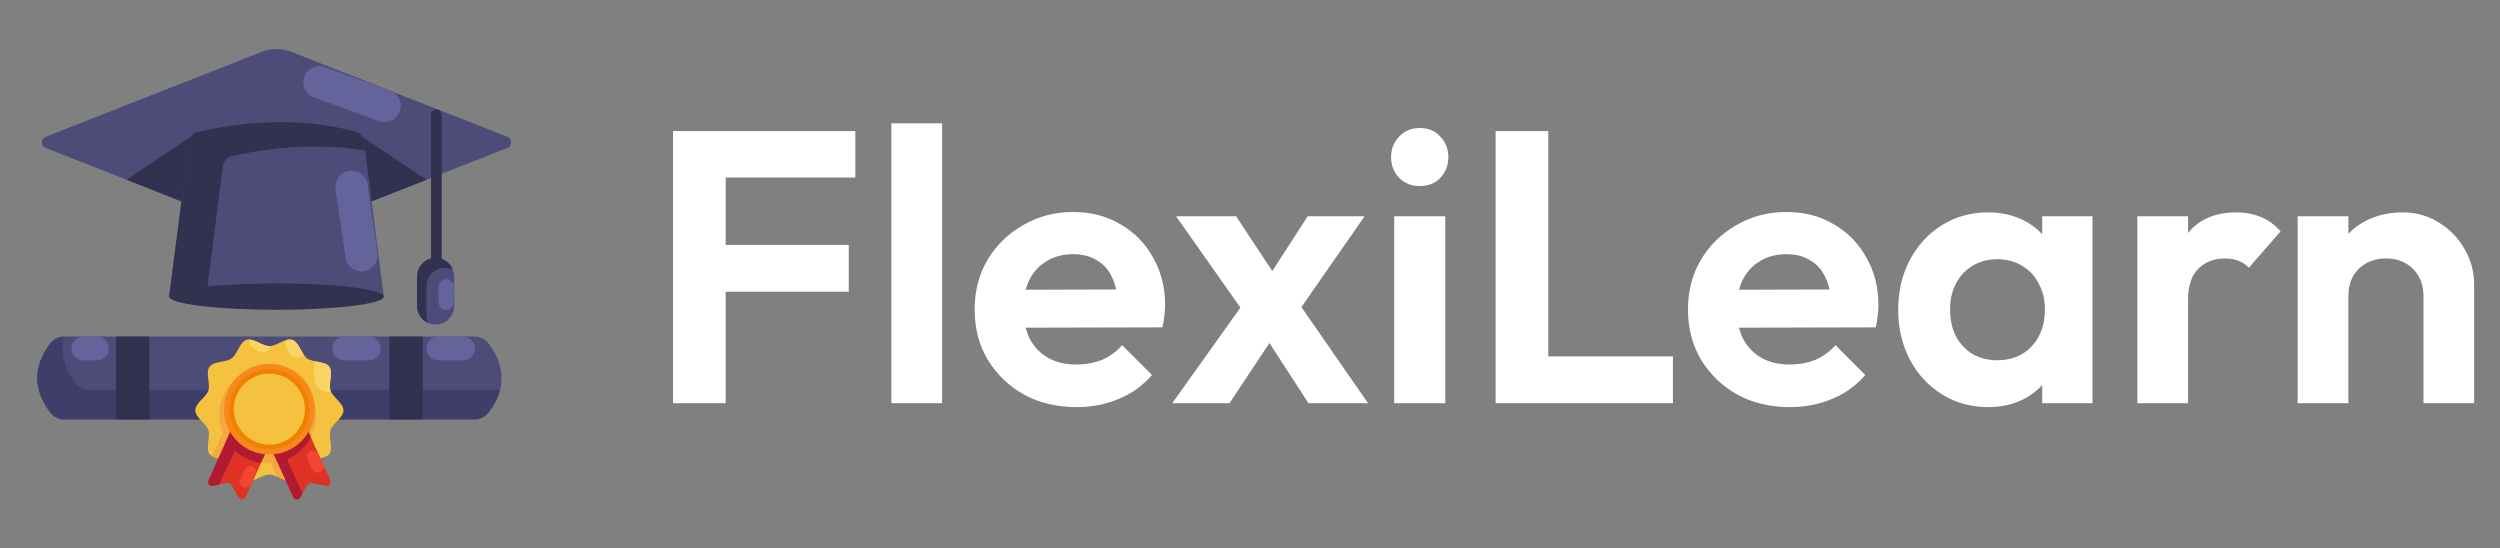 <svg width="155" height="34" xmlns="http://www.w3.org/2000/svg" fill="none">

 <rect width="100%" height="100%" fill="#808080" stroke="none"/>

 <g>
  <title>Layer 1</title>
  <path id="svg_1" fill="#ffffff" d="m41.728,25l0,-16.872l3.264,0l0,16.872l-3.264,0zm2.4,-6.912l0,-2.904l8.496,0l0,2.904l-8.496,0zm0,-7.08l0,-2.88l8.904,0l0,2.88l-8.904,0zm11.139,13.992l0,-17.352l3.144,0l0,17.352l-3.144,0zm11.474,0.24c-1.216,0 -2.296,-0.256 -3.24,-0.768c-0.944,-0.528 -1.696,-1.248 -2.256,-2.16c-0.544,-0.912 -0.816,-1.952 -0.816,-3.12c0,-1.152 0.264,-2.176 0.792,-3.072c0.544,-0.912 1.28,-1.632 2.208,-2.16c0.928,-0.544 1.96,-0.816 3.096,-0.816c1.12,0 2.104,0.256 2.952,0.768c0.864,0.496 1.536,1.184 2.016,2.064c0.496,0.864 0.744,1.848 0.744,2.952c0,0.208 -0.016,0.424 -0.048,0.648c-0.016,0.208 -0.056,0.448 -0.12,0.72l-9.744,0.024l0,-2.352l8.28,-0.024l-1.272,0.984c-0.032,-0.688 -0.16,-1.264 -0.384,-1.728c-0.208,-0.464 -0.52,-0.816 -0.936,-1.056c-0.4,-0.256 -0.896,-0.384 -1.488,-0.384c-0.624,0 -1.168,0.144 -1.632,0.432c-0.464,0.272 -0.824,0.664 -1.08,1.176c-0.24,0.496 -0.36,1.088 -0.36,1.776c0,0.704 0.128,1.32 0.384,1.848c0.272,0.512 0.656,0.912 1.152,1.2c0.496,0.272 1.072,0.408 1.728,0.408c0.592,0 1.128,-0.096 1.608,-0.288c0.48,-0.208 0.896,-0.512 1.248,-0.912l1.848,1.848c-0.56,0.656 -1.248,1.152 -2.064,1.488c-0.8,0.336 -1.672,0.504 -2.616,0.504zm14.384,-0.24l-3.048,-4.704l-0.648,-0.48l-4.512,-6.408l3.72,0l2.808,4.248l0.6,0.456l4.776,6.888l-3.696,0zm-8.448,0l4.728,-6.624l1.8,2.136l-2.976,4.488l-3.552,0zm7.488,-5.208l-1.848,-2.112l2.76,-4.272l3.528,0l-4.44,6.384zm6.274,5.208l0,-11.592l3.168,0l0,11.592l-3.168,0zm1.584,-13.464c-0.512,0 -0.936,-0.168 -1.272,-0.504c-0.336,-0.352 -0.504,-0.784 -0.504,-1.296c0,-0.496 0.168,-0.92 0.504,-1.272c0.336,-0.352 0.76,-0.528 1.272,-0.528c0.528,0 0.952,0.176 1.272,0.528c0.336,0.352 0.504,0.776 0.504,1.272c0,0.512 -0.168,0.944 -0.504,1.296c-0.32,0.336 -0.744,0.504 -1.272,0.504zm4.705,13.464l0,-16.872l3.264,0l0,16.872l-3.264,0zm2.4,0l0,-2.904l8.592,0l0,2.904l-8.592,0zm15.839,0.24c-1.216,0 -2.296,-0.256 -3.24,-0.768c-0.944,-0.528 -1.696,-1.248 -2.256,-2.16c-0.544,-0.912 -0.816,-1.952 -0.816,-3.12c0,-1.152 0.264,-2.176 0.792,-3.072c0.544,-0.912 1.28,-1.632 2.208,-2.16c0.928,-0.544 1.96,-0.816 3.096,-0.816c1.12,0 2.104,0.256 2.952,0.768c0.864,0.496 1.536,1.184 2.016,2.064c0.496,0.864 0.744,1.848 0.744,2.952c0,0.208 -0.016,0.424 -0.048,0.648c-0.016,0.208 -0.056,0.448 -0.12,0.72l-9.744,0.024l0,-2.352l8.28,-0.024l-1.272,0.984c-0.032,-0.688 -0.16,-1.264 -0.384,-1.728c-0.208,-0.464 -0.52,-0.816 -0.936,-1.056c-0.4,-0.256 -0.896,-0.384 -1.488,-0.384c-0.624,0 -1.168,0.144 -1.632,0.432c-0.464,0.272 -0.824,0.664 -1.08,1.176c-0.24,0.496 -0.36,1.088 -0.36,1.776c0,0.704 0.128,1.32 0.384,1.848c0.272,0.512 0.656,0.912 1.152,1.2c0.496,0.272 1.072,0.408 1.728,0.408c0.592,0 1.128,-0.096 1.608,-0.288c0.48,-0.208 0.896,-0.512 1.248,-0.912l1.848,1.848c-0.56,0.656 -1.248,1.152 -2.064,1.488c-0.8,0.336 -1.672,0.504 -2.616,0.504zm12.289,0c-1.056,0 -2.008,-0.264 -2.856,-0.792c-0.848,-0.528 -1.512,-1.248 -1.992,-2.16c-0.48,-0.912 -0.72,-1.936 -0.72,-3.072c0,-1.152 0.24,-2.184 0.72,-3.096c0.48,-0.912 1.144,-1.632 1.992,-2.16c0.848,-0.528 1.8,-0.792 2.856,-0.792c0.832,0 1.576,0.168 2.232,0.504c0.656,0.336 1.176,0.808 1.56,1.416c0.4,0.592 0.616,1.264 0.648,2.016l0,4.176c-0.032,0.768 -0.248,1.448 -0.648,2.04c-0.384,0.592 -0.904,1.064 -1.56,1.416c-0.656,0.336 -1.4,0.504 -2.232,0.504zm0.576,-2.904c0.88,0 1.592,-0.288 2.136,-0.864c0.544,-0.592 0.816,-1.352 0.816,-2.28c0,-0.608 -0.128,-1.144 -0.384,-1.608c-0.24,-0.48 -0.584,-0.848 -1.032,-1.104c-0.432,-0.272 -0.944,-0.408 -1.536,-0.408c-0.576,0 -1.088,0.136 -1.536,0.408c-0.432,0.256 -0.776,0.624 -1.032,1.104c-0.24,0.464 -0.36,1 -0.36,1.608c0,0.624 0.12,1.176 0.36,1.656c0.256,0.464 0.6,0.832 1.032,1.104c0.448,0.256 0.96,0.384 1.536,0.384zm2.784,2.664l0,-3.12l0.504,-2.832l-0.504,-2.784l0,-2.856l3.12,0l0,11.592l-3.12,0zm5.901,0l0,-11.592l3.144,0l0,11.592l-3.144,0zm3.144,-6.408l-1.224,-0.816c0.144,-1.424 0.56,-2.544 1.248,-3.36c0.688,-0.832 1.68,-1.248 2.976,-1.248c0.56,0 1.064,0.096 1.512,0.288c0.448,0.176 0.856,0.472 1.224,0.888l-1.968,2.256c-0.176,-0.192 -0.392,-0.336 -0.648,-0.432c-0.24,-0.096 -0.52,-0.144 -0.84,-0.144c-0.672,0 -1.224,0.216 -1.656,0.648c-0.416,0.416 -0.624,1.056 -0.624,1.92zm14.594,6.408l0,-6.648c0,-0.688 -0.216,-1.248 -0.648,-1.68c-0.432,-0.432 -0.992,-0.648 -1.68,-0.648c-0.448,0 -0.848,0.096 -1.2,0.288c-0.352,0.192 -0.632,0.464 -0.84,0.816c-0.192,0.352 -0.288,0.76 -0.288,1.224l-1.224,-0.624c0,-0.912 0.192,-1.704 0.576,-2.376c0.4,-0.688 0.944,-1.224 1.632,-1.608c0.704,-0.384 1.496,-0.576 2.376,-0.576c0.848,0 1.608,0.216 2.28,0.648c0.672,0.416 1.2,0.968 1.584,1.656c0.384,0.672 0.575,1.4 0.575,2.184l0,7.344l-3.143,0zm-7.8,0l0,-11.592l3.144,0l0,11.592l-3.144,0z"/>
  <path id="svg_2" fill="#4D4C78" d="m16.227,3.214l-13.398,5.268c-0.312,0.124 -0.312,0.566 0,0.69l14.179,5.574c0.087,0.035 0.184,0.035 0.27,0l14.179,-5.574c0.313,-0.124 0.313,-0.566 0,-0.69l-13.398,-5.268c-0.589,-0.232 -1.244,-0.232 -1.833,0z"/>
  <path id="svg_3" fill="#323150" d="m12.29,8.17l-4.443,2.974l4.372,1.72l0.071,-4.694z"/>
  <path id="svg_4" fill="#323150" d="m21.997,8.17l4.443,2.974l-4.37,1.72l-0.073,-4.694z"/>
  <path id="svg_5" fill="#4D4C78" d="m23.797,18.39l-13.306,0l1.232,-9.6c0.02,-0.149 0.085,-0.288 0.186,-0.399c0.101,-0.111 0.234,-0.188 0.381,-0.221c3.536,-0.787 6.781,-0.792 9.734,-0.015c0.141,0.036 0.267,0.114 0.363,0.223c0.096,0.109 0.157,0.245 0.175,0.389l1.236,9.623z"/>
  <path id="svg_6" fill="#323150" d="m13.821,10.298c0.019,-0.149 0.084,-0.289 0.186,-0.4c0.101,-0.111 0.235,-0.188 0.381,-0.221c2.952,-0.657 5.702,-0.769 8.248,-0.337l-0.075,-0.574c-0.018,-0.144 -0.079,-0.28 -0.175,-0.389c-0.096,-0.109 -0.222,-0.187 -0.363,-0.223c-2.952,-0.777 -6.197,-0.772 -9.734,0.015c-0.147,0.033 -0.28,0.11 -0.381,0.221c-0.101,0.111 -0.166,0.25 -0.186,0.399l-1.232,9.6l2.292,0l1.038,-8.092z"/>
  <path id="svg_7" fill="#323150" d="m17.144,19.207c3.674,0 6.652,-0.366 6.652,-0.818c0,-0.452 -2.978,-0.818 -6.652,-0.818c-3.674,0 -6.652,0.366 -6.652,0.818c0,0.452 2.978,0.818 6.652,0.818z"/>
  <path id="svg_8" fill="#323150" d="m27.057,16.864c-0.044,0 -0.087,-0.008 -0.127,-0.025c-0.04,-0.017 -0.077,-0.041 -0.108,-0.072c-0.031,-0.031 -0.055,-0.068 -0.072,-0.108c-0.017,-0.04 -0.025,-0.084 -0.025,-0.127l0,-9.417c0,-0.088 0.035,-0.172 0.097,-0.235c0.062,-0.062 0.147,-0.097 0.235,-0.097c0.088,0 0.172,0.035 0.234,0.097c0.062,0.062 0.097,0.147 0.097,0.235l0,9.417c0,0.088 -0.035,0.172 -0.097,0.234c-0.062,0.062 -0.147,0.097 -0.234,0.097z"/>
  <path id="svg_9" fill="#4D4C78" d="m27.011,20.123c-0.305,-0 -0.597,-0.122 -0.812,-0.337c-0.215,-0.215 -0.337,-0.507 -0.337,-0.812l0,-1.844c0.011,-0.297 0.137,-0.578 0.351,-0.784c0.214,-0.206 0.5,-0.321 0.797,-0.321c0.297,0 0.583,0.115 0.797,0.321c0.214,0.206 0.34,0.487 0.351,0.784l0,1.844c-0,0.304 -0.121,0.596 -0.337,0.812c-0.215,0.215 -0.507,0.337 -0.811,0.338z"/>
  <path id="svg_10" fill="#323150" d="m26.44,19.604l0,-1.844c-0,-0.194 0.049,-0.385 0.142,-0.555c0.094,-0.17 0.229,-0.314 0.393,-0.417c0.164,-0.104 0.352,-0.164 0.546,-0.175c0.194,-0.011 0.387,0.027 0.562,0.111c-0.095,-0.252 -0.275,-0.463 -0.509,-0.596c-0.234,-0.133 -0.508,-0.179 -0.772,-0.131c-0.265,0.049 -0.504,0.188 -0.676,0.396c-0.172,0.207 -0.266,0.468 -0.265,0.737l0,1.844c0,0.217 0.062,0.429 0.177,0.612c0.116,0.183 0.281,0.33 0.476,0.424c-0.049,-0.13 -0.075,-0.267 -0.075,-0.406z"/>
  <path id="svg_11" fill="#4D4C78" d="m30.31,21.319c-0.104,-0.141 -0.24,-0.255 -0.397,-0.334c-0.156,-0.079 -0.329,-0.119 -0.504,-0.119l-25.415,0c-0.175,-0 -0.348,0.041 -0.504,0.119c-0.156,0.079 -0.292,0.193 -0.397,0.333c-1.046,1.411 -1.046,2.822 0,4.233c0.104,0.141 0.24,0.255 0.397,0.333c0.156,0.079 0.329,0.12 0.504,0.119l25.415,0c0.175,0 0.348,-0.041 0.504,-0.119c0.156,-0.079 0.292,-0.193 0.397,-0.334c1.048,-1.411 1.048,-2.822 0,-4.233z"/>
  <path id="svg_12" fill="#3F3E6B" d="m30.968,24.168l-25.415,0c-0.175,0 -0.348,-0.041 -0.504,-0.119c-0.156,-0.079 -0.292,-0.193 -0.396,-0.334c-0.704,-0.949 -0.935,-1.899 -0.692,-2.849c-0.169,0.006 -0.335,0.049 -0.485,0.128c-0.15,0.078 -0.281,0.189 -0.382,0.325c-1.046,1.411 -1.046,2.822 0,4.233c0.104,0.141 0.24,0.255 0.397,0.333c0.156,0.079 0.329,0.12 0.504,0.119l25.415,0c0.175,0 0.348,-0.041 0.504,-0.119c0.156,-0.079 0.292,-0.193 0.397,-0.334c0.344,-0.461 0.574,-0.922 0.692,-1.383l-0.033,0z"/>
  <path id="svg_13" fill="#323150" d="m9.263,20.866l-2.072,0l0,5.138l2.072,0l0,-5.138z"/>
  <path id="svg_14" fill="#323150" d="m26.212,20.866l-2.071,0l0,5.138l2.071,0l0,-5.138z"/>
  <path id="svg_15" fill="#64639C" d="m21.653,10.587l-0.002,0c-0.547,0.079 -0.926,0.586 -0.847,1.133l0.613,4.254c0.079,0.547 0.586,0.926 1.133,0.847l0.002,-0c0.547,-0.079 0.926,-0.586 0.847,-1.133l-0.613,-4.254c-0.079,-0.547 -0.586,-0.926 -1.133,-0.847z"/>
  <path id="svg_16" fill="#64639C" d="m18.864,4.758l-0.001,0.002c-0.188,0.519 0.081,1.093 0.6,1.281l4.042,1.463c0.519,0.188 1.093,-0.081 1.281,-0.6l0.001,-0.002c0.188,-0.519 -0.081,-1.093 -0.6,-1.281l-4.042,-1.463c-0.519,-0.188 -1.093,0.081 -1.281,0.6z"/>
  <path id="svg_17" fill="#64639C" d="m28.134,17.786c0,-0.26 -0.211,-0.471 -0.471,-0.471c-0.26,0 -0.471,0.211 -0.471,0.471l0,0.951c0,0.26 0.211,0.471 0.471,0.471c0.26,0 0.471,-0.211 0.471,-0.471l0,-0.951z"/>
  <path id="svg_18" fill="#F4C23F" d="m21.294,25.439c0,0.463 -0.67,0.814 -0.806,1.231c-0.136,0.416 0.191,1.109 -0.071,1.469c-0.262,0.36 -1.012,0.255 -1.375,0.521c-0.363,0.265 -0.488,1.007 -0.92,1.148c-0.433,0.141 -0.957,-0.388 -1.42,-0.388c-0.463,0 -1.002,0.524 -1.418,0.388c-0.416,-0.136 -0.561,-0.886 -0.92,-1.148c-0.36,-0.262 -1.111,-0.158 -1.375,-0.521c-0.264,-0.363 0.068,-1.037 -0.071,-1.469c-0.139,-0.433 -0.806,-0.768 -0.806,-1.231c0,-0.463 0.67,-0.813 0.806,-1.229c0.136,-0.416 -0.191,-1.11 0.071,-1.47c0.262,-0.36 1.012,-0.257 1.375,-0.521c0.363,-0.264 0.488,-1.008 0.92,-1.148c0.433,-0.139 0.957,0.388 1.418,0.388c0.461,0 1.003,-0.524 1.42,-0.388c0.416,0.136 0.561,0.886 0.92,1.148c0.36,0.262 1.111,0.158 1.375,0.521c0.264,0.363 -0.07,1.037 0.071,1.47c0.141,0.433 0.806,0.768 0.806,1.229z"/>
  <path id="svg_19" fill="#F4A93F" d="m16.595,28.729c-0.594,-0.001 -1.174,-0.177 -1.668,-0.507c-0.494,-0.33 -0.878,-0.799 -1.106,-1.348c-0.227,-0.549 -0.287,-1.153 -0.171,-1.735c0.116,-0.583 0.401,-1.118 0.821,-1.538c0.274,-0.274 0.599,-0.492 0.955,-0.643c0.551,-0.233 1.158,-0.296 1.745,-0.181c0.587,0.115 1.126,0.402 1.549,0.825c0.423,0.423 0.71,0.962 0.824,1.549c0.114,0.587 0.051,1.194 -0.182,1.745c-0.23,0.544 -0.615,1.008 -1.107,1.334c-0.492,0.326 -1.069,0.5 -1.66,0.5z"/>
  <path id="svg_20" fill="#F4A93F" d="m18.499,26.379c-0.027,-0.06 -0.077,-0.107 -0.139,-0.131c-0.062,-0.024 -0.131,-0.022 -0.191,0.005l-1.844,0.829c-0.025,0.012 -0.049,0.028 -0.07,0.046c-0.021,-0.019 -0.044,-0.034 -0.07,-0.046l-1.844,-0.829c-0.06,-0.027 -0.129,-0.029 -0.191,-0.005c-0.062,0.024 -0.112,0.071 -0.139,0.131l-0.856,1.906c0.333,0.192 0.904,0.154 1.207,0.375c0.348,0.254 0.479,0.959 0.879,1.133l1.013,-2.254l0.899,1.999c0.337,0.146 0.682,0.363 0.967,0.27c0.433,-0.141 0.561,-0.886 0.92,-1.148c0.109,-0.08 0.254,-0.126 0.41,-0.161l-0.952,-2.12z"/>
  <path id="svg_21" fill="#DE3226" d="m14.784,30.834l-0.436,-0.773c-0.026,-0.046 -0.067,-0.083 -0.115,-0.105c-0.049,-0.022 -0.103,-0.027 -0.155,-0.016l-0.868,0.186c-0.045,0.009 -0.092,0.006 -0.135,-0.009c-0.043,-0.015 -0.082,-0.043 -0.111,-0.079c-0.029,-0.036 -0.048,-0.079 -0.053,-0.125c-0.006,-0.046 0.001,-0.092 0.019,-0.134l1.529,-3.4c0.027,-0.06 0.077,-0.107 0.139,-0.131c0.062,-0.024 0.131,-0.022 0.191,0.005l1.844,0.829c0.06,0.028 0.106,0.078 0.13,0.14c0.023,0.062 0.021,0.13 -0.005,0.19l-1.529,3.4c-0.019,0.042 -0.049,0.079 -0.087,0.105c-0.038,0.026 -0.083,0.041 -0.129,0.043c-0.046,0.002 -0.092,-0.008 -0.132,-0.031c-0.041,-0.022 -0.074,-0.056 -0.097,-0.096z"/>
  <path id="svg_22" fill="#B11A31" d="m14.993,27.003c0.028,-0.061 0.044,-0.128 0.047,-0.196c0.003,-0.068 -0.008,-0.135 -0.031,-0.199c-0.023,-0.064 -0.059,-0.122 -0.105,-0.172c-0.046,-0.05 -0.101,-0.09 -0.163,-0.118l-0.148,-0.068c-0.06,0.024 -0.108,0.07 -0.134,0.129l-1.529,3.4c-0.019,0.042 -0.025,0.089 -0.019,0.134c0.006,0.046 0.025,0.089 0.053,0.125c0.029,0.036 0.067,0.063 0.111,0.079c0.043,0.015 0.09,0.019 0.135,0.009l0.375,-0.081l1.408,-3.042z"/>
  <path id="svg_23" fill="#DE3226" d="m18.62,30.834l0.436,-0.773c0.026,-0.046 0.067,-0.083 0.115,-0.105c0.049,-0.022 0.103,-0.027 0.155,-0.016l0.867,0.186c0.045,0.009 0.092,0.006 0.135,-0.009c0.043,-0.015 0.082,-0.043 0.111,-0.079c0.029,-0.036 0.048,-0.079 0.054,-0.125c0.006,-0.046 -0.001,-0.092 -0.019,-0.134l-1.529,-3.4c-0.027,-0.06 -0.077,-0.107 -0.139,-0.131c-0.062,-0.024 -0.131,-0.022 -0.191,0.005l-1.844,0.829c-0.06,0.028 -0.107,0.078 -0.13,0.14c-0.023,0.062 -0.021,0.13 0.006,0.191l1.528,3.4c0.019,0.042 0.049,0.078 0.087,0.104c0.038,0.026 0.083,0.041 0.129,0.043c0.046,0.002 0.092,-0.008 0.133,-0.031c0.041,-0.022 0.074,-0.055 0.097,-0.096z"/>
  <path id="svg_24" fill="#B11A31" d="m17.25,27.263l-0.559,0.249l1.483,3.3c0.019,0.042 0.049,0.078 0.087,0.104c0.038,0.026 0.083,0.041 0.129,0.043c0.046,0.002 0.092,-0.008 0.133,-0.031c0.041,-0.022 0.074,-0.055 0.097,-0.096l0.124,-0.221l-1.494,-3.35z"/>
  <path id="svg_25" fill="#B11A31" d="m16.634,27.082l-1.844,-0.829c-0.06,-0.027 -0.129,-0.029 -0.191,-0.005c-0.062,0.024 -0.112,0.071 -0.139,0.131l-0.418,0.927c0.233,0.375 0.544,0.694 0.914,0.935c0.369,0.241 0.787,0.398 1.224,0.46l0.579,-1.289c0.026,-0.06 0.028,-0.129 0.005,-0.19c-0.023,-0.062 -0.07,-0.112 -0.13,-0.14z"/>
  <path id="svg_26" fill="#B11A31" d="m19.269,27.096l-0.323,-0.717c-0.027,-0.06 -0.077,-0.107 -0.139,-0.131c-0.062,-0.024 -0.131,-0.022 -0.191,0.005l-1.844,0.829c-0.06,0.028 -0.107,0.078 -0.13,0.14c-0.023,0.062 -0.021,0.13 0.006,0.191l0.562,1.254c0.19,-0.04 0.377,-0.098 0.556,-0.174c0.649,-0.276 1.181,-0.77 1.504,-1.397z"/>
  <path id="svg_27" fill="#F8881B" d="m16.701,28.177c1.553,0 2.811,-1.259 2.811,-2.811c0,-1.553 -1.259,-2.811 -2.811,-2.811c-1.553,0 -2.811,1.259 -2.811,2.811c0,1.553 1.259,2.811 2.811,2.811z"/>
  <path id="svg_28" fill="#F08000" d="m16.701,27.849c1.371,0 2.483,-1.112 2.483,-2.483c0,-1.371 -1.112,-2.483 -2.483,-2.483c-1.371,0 -2.483,1.112 -2.483,2.483c0,1.371 1.112,2.483 2.483,2.483z"/>
  <path id="svg_29" fill="#F4C23F" d="m16.701,27.57c1.217,0 2.204,-0.987 2.204,-2.204c0,-1.217 -0.987,-2.204 -2.204,-2.204c-1.217,0 -2.204,0.987 -2.204,2.204c0,1.217 0.987,2.204 2.204,2.204z"/>
  <path id="svg_30" fill="#FAD564" d="m18.665,22.117c0.062,-0.036 0.115,-0.085 0.158,-0.143c-0.217,-0.328 -0.368,-0.794 -0.702,-0.902c-0.115,-0.038 -0.237,-0.025 -0.367,0.013c-0.039,0.075 -0.058,0.159 -0.056,0.244c0.002,0.085 0.025,0.168 0.068,0.241l0.209,0.363c0.067,0.116 0.178,0.2 0.307,0.235c0.129,0.035 0.267,0.016 0.383,-0.051z"/>
  <path id="svg_31" fill="#FAD564" d="m16.713,21.626c0.034,-0.052 0.058,-0.11 0.071,-0.171c-0.028,0.003 -0.055,0.005 -0.083,0.005c-0.405,0 -0.871,-0.405 -1.26,-0.411c-0.013,0.095 0,0.191 0.04,0.279c0.039,0.087 0.103,0.161 0.183,0.214l0.352,0.231c0.112,0.073 0.248,0.098 0.379,0.071c0.131,-0.027 0.245,-0.105 0.319,-0.217z"/>
  <path id="svg_32" fill="#FAD564" d="m20.488,24.21c-0.141,-0.433 0.191,-1.11 -0.071,-1.47c-0.164,-0.227 -0.519,-0.27 -0.849,-0.335c-0.09,0.149 -0.129,0.323 -0.111,0.496l0.065,0.677c0.01,0.107 0.041,0.211 0.092,0.306c0.05,0.095 0.119,0.179 0.202,0.247c0.083,0.068 0.178,0.12 0.281,0.151c0.103,0.031 0.211,0.042 0.318,0.032c0.037,-0.004 0.074,-0.01 0.111,-0.018c-0.014,-0.028 -0.026,-0.057 -0.036,-0.086z"/>
  <path id="svg_33" fill="#F44533" d="m15.856,29.411c0.086,-0.187 0.005,-0.409 -0.182,-0.495c-0.187,-0.086 -0.409,-0.005 -0.495,0.182l-0.284,0.615c-0.086,0.187 -0.005,0.409 0.182,0.495c0.187,0.086 0.409,0.005 0.495,-0.182l0.284,-0.615z"/>
  <path id="svg_34" fill="#F44533" d="m19.745,28.162c-0.084,-0.188 -0.304,-0.273 -0.493,-0.189c-0.188,0.084 -0.273,0.304 -0.189,0.493l0.275,0.619c0.084,0.188 0.304,0.273 0.493,0.189c0.188,-0.084 0.273,-0.304 0.189,-0.493l-0.275,-0.618z"/>
  <path id="svg_35" fill="#64639C" d="m28.708,20.866l-1.529,0c-0.408,0 -0.738,0.33 -0.738,0.738l0,0.001c0,0.408 0.33,0.738 0.738,0.738l1.529,0c0.408,0 0.738,-0.331 0.738,-0.738l0,-0.001c0,-0.408 -0.331,-0.738 -0.738,-0.738z"/>
  <path id="svg_36" fill="#64639C" d="m22.868,20.866l-1.529,0c-0.408,0 -0.738,0.33 -0.738,0.738l0,0.001c0,0.408 0.33,0.738 0.738,0.738l1.529,0c0.408,0 0.738,-0.331 0.738,-0.738l0,-0.001c0,-0.408 -0.33,-0.738 -0.738,-0.738z"/>
  <path id="svg_37" fill="#64639C" d="m6.009,20.866l-0.838,0c-0.408,0 -0.738,0.33 -0.738,0.738l0,0.001c0,0.408 0.33,0.738 0.738,0.738l0.838,0c0.408,0 0.738,-0.331 0.738,-0.738l0,-0.001c0,-0.408 -0.33,-0.738 -0.738,-0.738z"/>
 </g>
</svg>